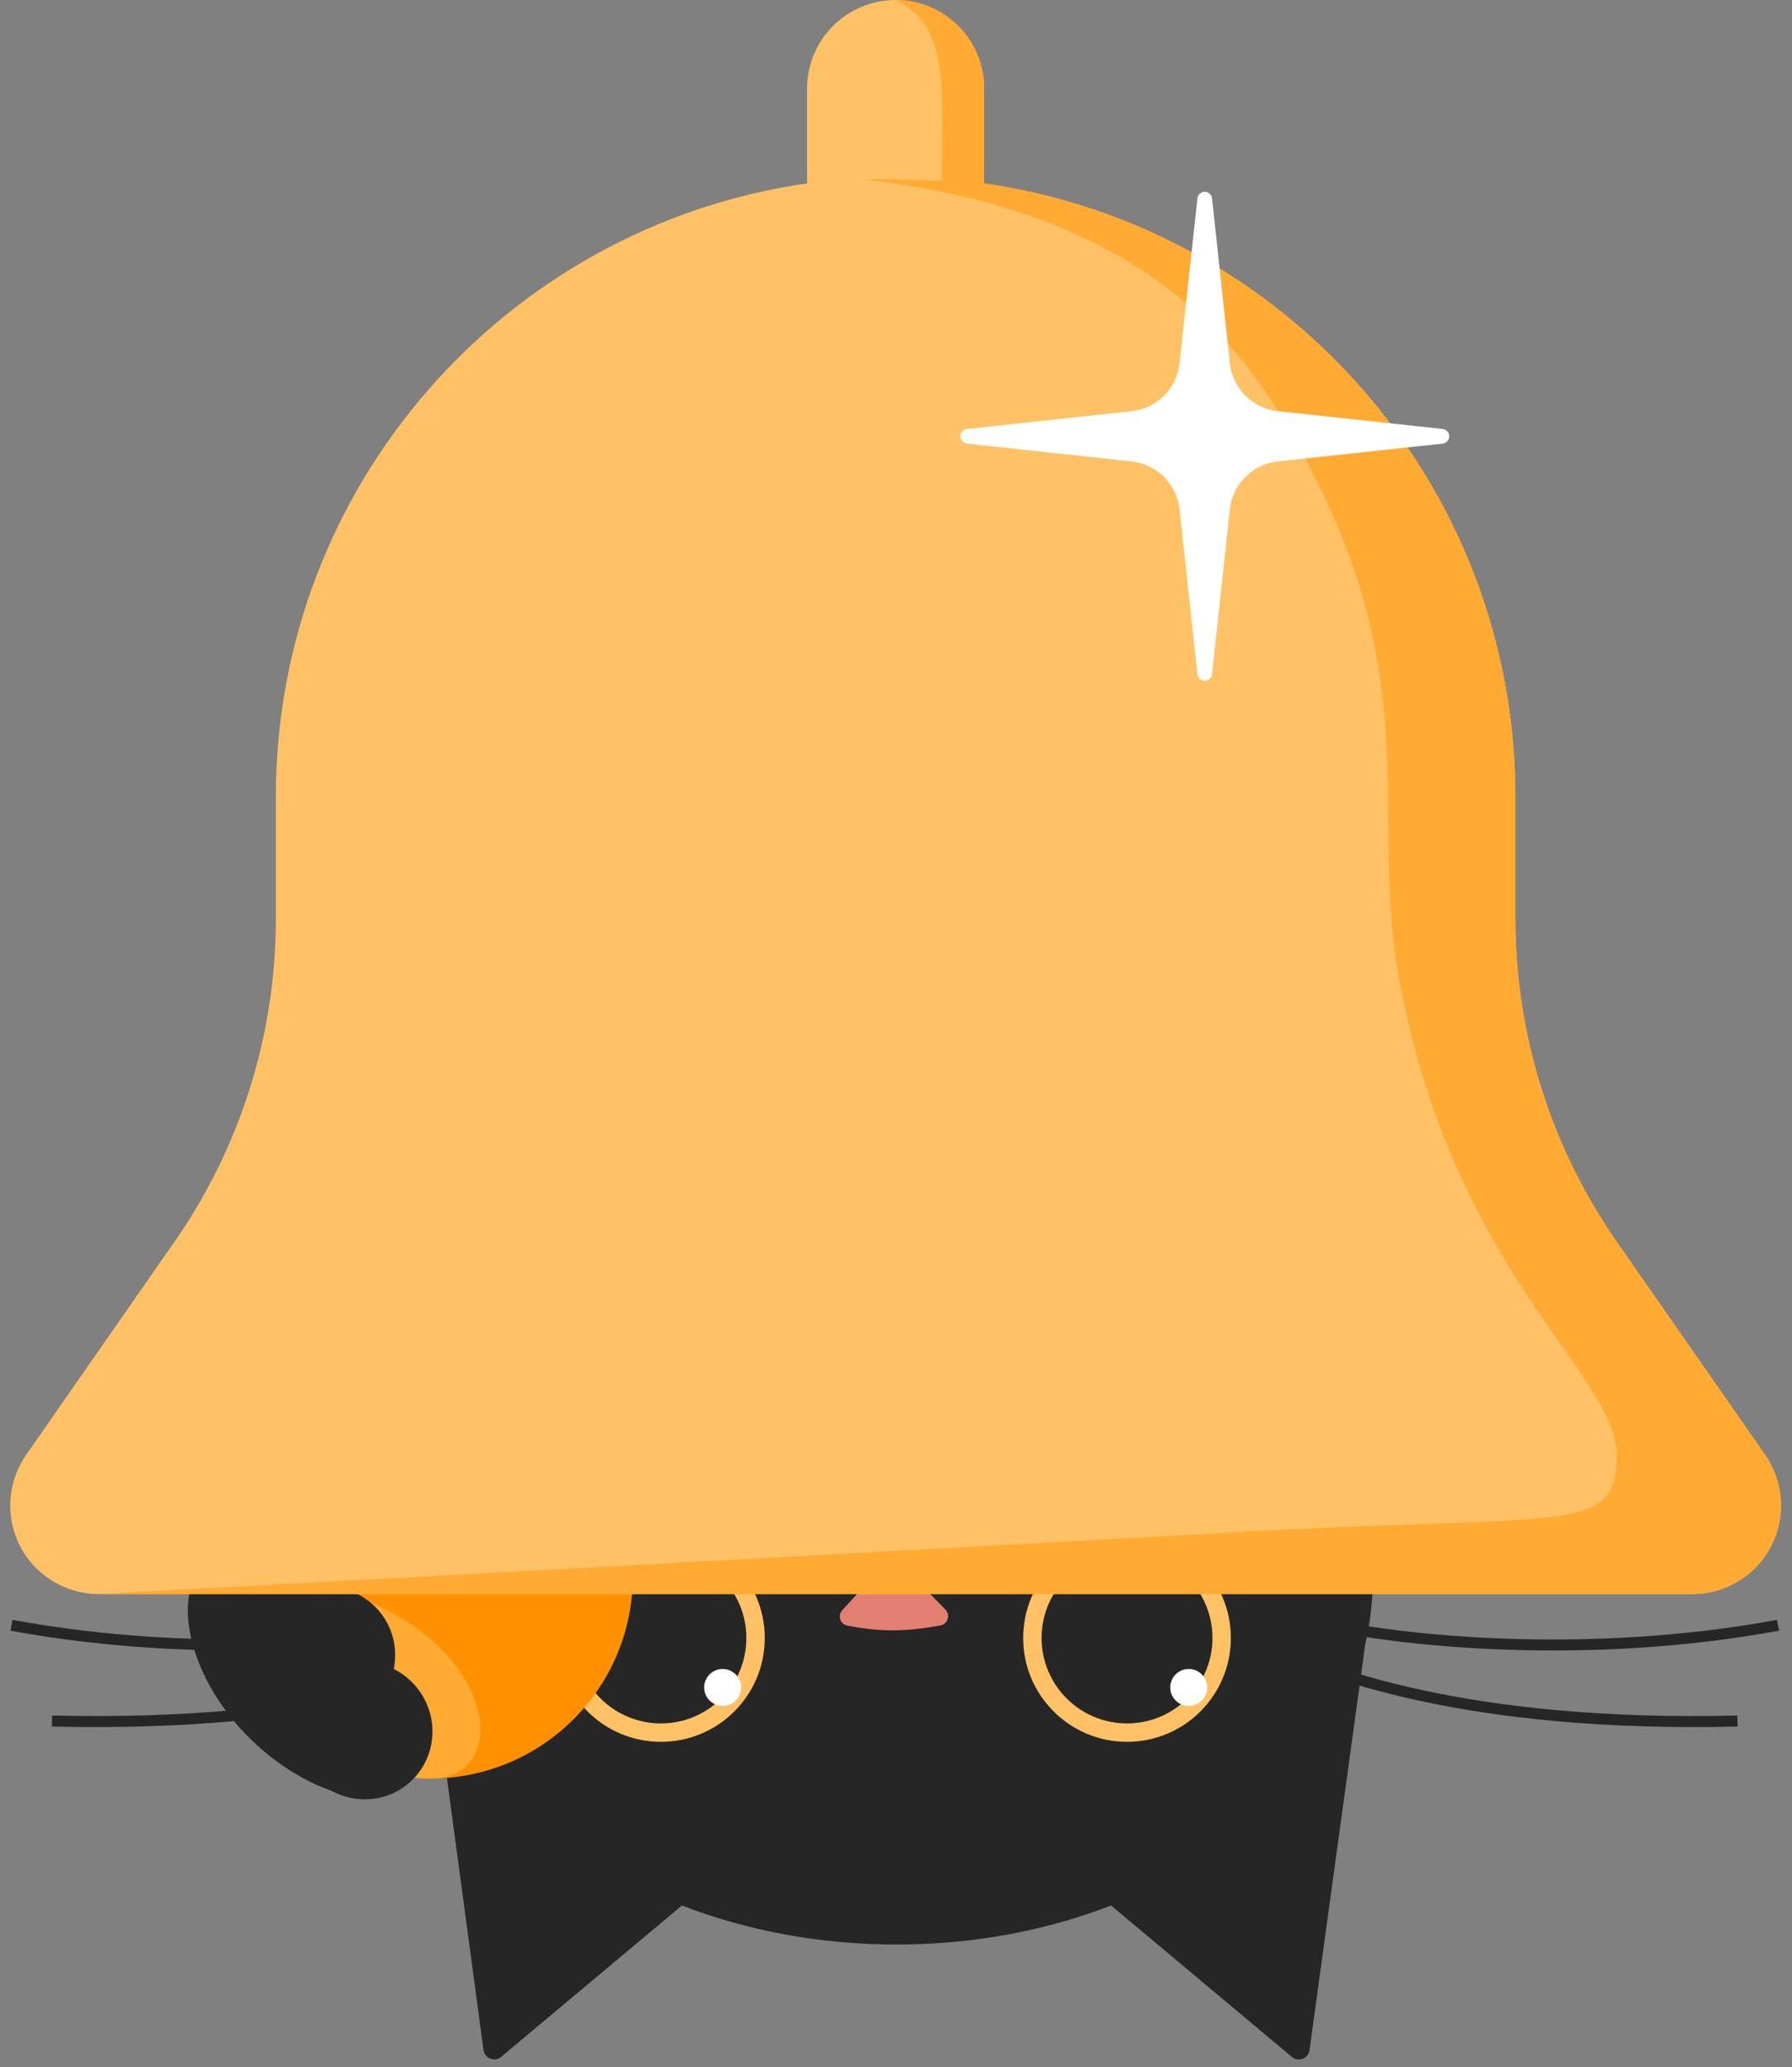     <svg xmlns="http://www.w3.org/2000/svg" width="163" height="188" viewBox="0 0 163 188" fill="none" aria-hidden="true">
        <rect x="0" y="0" width="163" height="188" fill="#808080" stroke="none"/>
        <path
            fill-rule="evenodd"
            clip-rule="evenodd"
            d="M117.508 187.055L101.061 173.284C95.196 175.555 88.565 176.834 81.544 176.834C74.522 176.834 67.891 175.555 62.026 173.284L45.583 187.051C44.99 187.548 44.082 187.195 43.979 186.429L39.145 150.484C38.542 148.28 38.226 145.996 38.226 143.655C38.226 125.33 57.62 110.475 81.544 110.475C105.467 110.475 124.861 125.33 124.861 143.655C124.861 143.967 124.856 144.277 124.845 144.587L124.861 144.576L124.838 144.743C124.77 146.383 124.545 147.993 124.176 149.564L119.112 186.435C119.007 187.2 118.101 187.551 117.508 187.055Z"
            fill="#262626"
        />
        <circle cx="60.117" cy="148.956" r="9.445" transform="rotate(-180 60.117 148.956)" fill="#FFC166" />
        <circle cx="60.117" cy="148.956" r="7.771" transform="rotate(-180 60.117 148.956)" fill="#262626" />
        <ellipse
            cx="65.729"
            cy="153.455"
            rx="1.679"
            ry="1.679"
            transform="rotate(-180 65.729 153.455)"
            fill="white"
        />
        <circle cx="102.513" cy="148.956" r="9.445" transform="rotate(-180 102.513 148.956)" fill="#FFC166" />
        <circle cx="102.513" cy="148.956" r="7.771" transform="rotate(-180 102.513 148.956)" fill="#262626" />
        <ellipse
            cx="108.126"
            cy="153.455"
            rx="1.679"
            ry="1.679"
            transform="rotate(-180 108.126 153.455)"
            fill="white"
        />
        <path
            d="M81.168 148.263C82.731 148.263 84.341 148.043 85.544 147.817C86.235 147.687 86.469 146.857 85.977 146.355L81.85 142.136C81.48 141.758 80.868 141.769 80.511 142.16L76.63 146.41C76.176 146.907 76.396 147.69 77.056 147.825C78.142 148.049 79.625 148.263 81.168 148.263Z"
            fill="#E18071"
        />
        <path
            d="M114.868 149.415C120.284 152.029 133.182 157.107 158.041 156.51"
            stroke="#262626"
            strokeWidth="0.999"
            strokeLinecap="round"
        />
        <path
            d="M47.903 149.415C42.487 152.029 29.589 157.107 4.731 156.51"
            stroke="#262626"
            strokeWidth="0.999"
            strokeLinecap="round"
        />
        <path
            d="M119.332 144.058C123.802 143.899 137.304 145.498 153.26 139.594"
            stroke="#262626"
            strokeWidth="0.999"
            strokeLinecap="round"
        />
        <path
            d="M43.439 144.058C38.97 143.899 25.468 145.498 9.512 139.594"
            stroke="#262626"
            strokeWidth="0.999"
            strokeLinecap="round"
        />
        <path
            d="M121.175 147.803C127.626 149.185 144.216 151.028 161.727 147.802"
            stroke="#262626"
            strokeWidth="0.922"
            strokeLinecap="round"
        />
        <path
            d="M41.597 147.803C35.145 149.185 18.556 151.028 1.044 147.802"
            stroke="#262626"
            strokeWidth="0.922"
            strokeLinecap="round"
        />
        <path
            fill-rule="evenodd"
            clip-rule="evenodd"
            d="M20.75 143.332V137.197H33.02H45.291H57.561V143.332C57.561 153.497 49.321 161.737 39.156 161.737C28.991 161.737 20.75 153.497 20.75 143.332Z"
            fill="#FF9100"
        />
        <path
            fill-rule="evenodd"
            clip-rule="evenodd"
            d="M39.156 161.737C48.417 161.737 44.077 143.332 20.75 143.332C20.75 153.496 28.991 161.737 39.156 161.737Z"
            fill="#FFAA33"
        />
        <path
            fill-rule="evenodd"
            clip-rule="evenodd"
            d="M30.127 162.842C27.374 161.887 24.295 159.914 21.775 157.09C17.985 152.843 16.56 147.904 17.253 144.801C17.313 143.172 18.011 141.569 19.323 140.398C21.881 138.115 25.805 138.338 28.088 140.896C28.972 141.886 29.48 143.081 29.623 144.307C31.368 144.275 33.116 144.976 34.37 146.38C35.731 147.906 36.202 149.918 35.816 151.778C36.515 152.129 37.162 152.616 37.716 153.236C40.034 155.834 39.84 159.791 37.282 162.074C35.269 163.87 32.392 164.095 30.127 162.842Z"
            fill="#262626"
        />
        <path
            d="M89.519 8.054C89.519 3.606 85.913 0 81.465 0C77.018 0 73.412 3.606 73.412 8.054V16.107C73.412 16.298 73.419 16.488 73.432 16.675C46.102 20.574 25.09 44.074 25.09 72.482V83.569C25.09 94.064 21.875 104.306 15.877 112.918L2.374 132.307C0.66 134.769 0.456 137.979 1.844 140.638C3.233 143.296 5.984 144.963 8.983 144.963H153.946C156.946 144.963 159.697 143.296 161.085 140.638C162.474 137.979 162.269 134.769 160.555 132.307L147.052 112.918C141.055 104.306 137.839 94.064 137.839 83.569V72.482C137.839 44.075 116.828 20.575 89.499 16.675C89.512 16.488 89.519 16.298 89.519 16.107V8.054Z"
            fill="#FFC166"
        />
        <path
            d="M81.465 0C85.913 0 89.519 3.606 89.519 8.054V17.111H85.669C85.669 8.148 86.483 2.444 81.465 0Z"
            fill="#FFAA33"
        />
        <path
            d="M8.983 144.963H153.946C156.946 144.963 159.697 143.297 161.085 140.638C162.473 137.979 162.269 134.769 160.555 132.307L147.052 112.918C141.054 104.307 137.839 94.064 137.839 83.569V72.482C137.839 44.075 116.828 20.575 89.499 16.675C86.77 16.405 81.595 16.296 78.335 16.296C106.971 19.485 115.001 34.222 119.89 43.999C129.294 62.807 124.705 74.962 127.223 88.813C132.112 115.701 147.052 124.974 147.052 132.307C147.052 139.641 142.985 137.64 112.557 139.331C83.224 140.96 8.983 144.963 8.983 144.963Z"
            fill="#FFAA33"
        />
        <path
            fill-rule="evenodd"
            clip-rule="evenodd"
            d="M102.931 41.962C105.231 42.211 107.047 44.027 107.296 46.326L108.916 61.314C108.953 61.654 109.24 61.911 109.582 61.911C109.924 61.911 110.211 61.654 110.247 61.314L111.867 46.327C112.116 44.027 113.932 42.211 116.232 41.962L131.219 40.342C131.559 40.305 131.817 40.018 131.817 39.676C131.817 39.334 131.559 39.047 131.219 39.011L116.232 37.39C113.932 37.142 112.116 35.325 111.867 33.026L110.247 18.04C110.211 17.7 109.924 17.442 109.582 17.442C109.24 17.442 108.953 17.7 108.916 18.04L107.296 33.026C107.047 35.326 105.231 37.142 102.931 37.391L87.945 39.011C87.605 39.047 87.348 39.334 87.348 39.676C87.348 40.018 87.605 40.305 87.945 40.342L102.931 41.962Z"
            fill="white"
        />
    </svg>